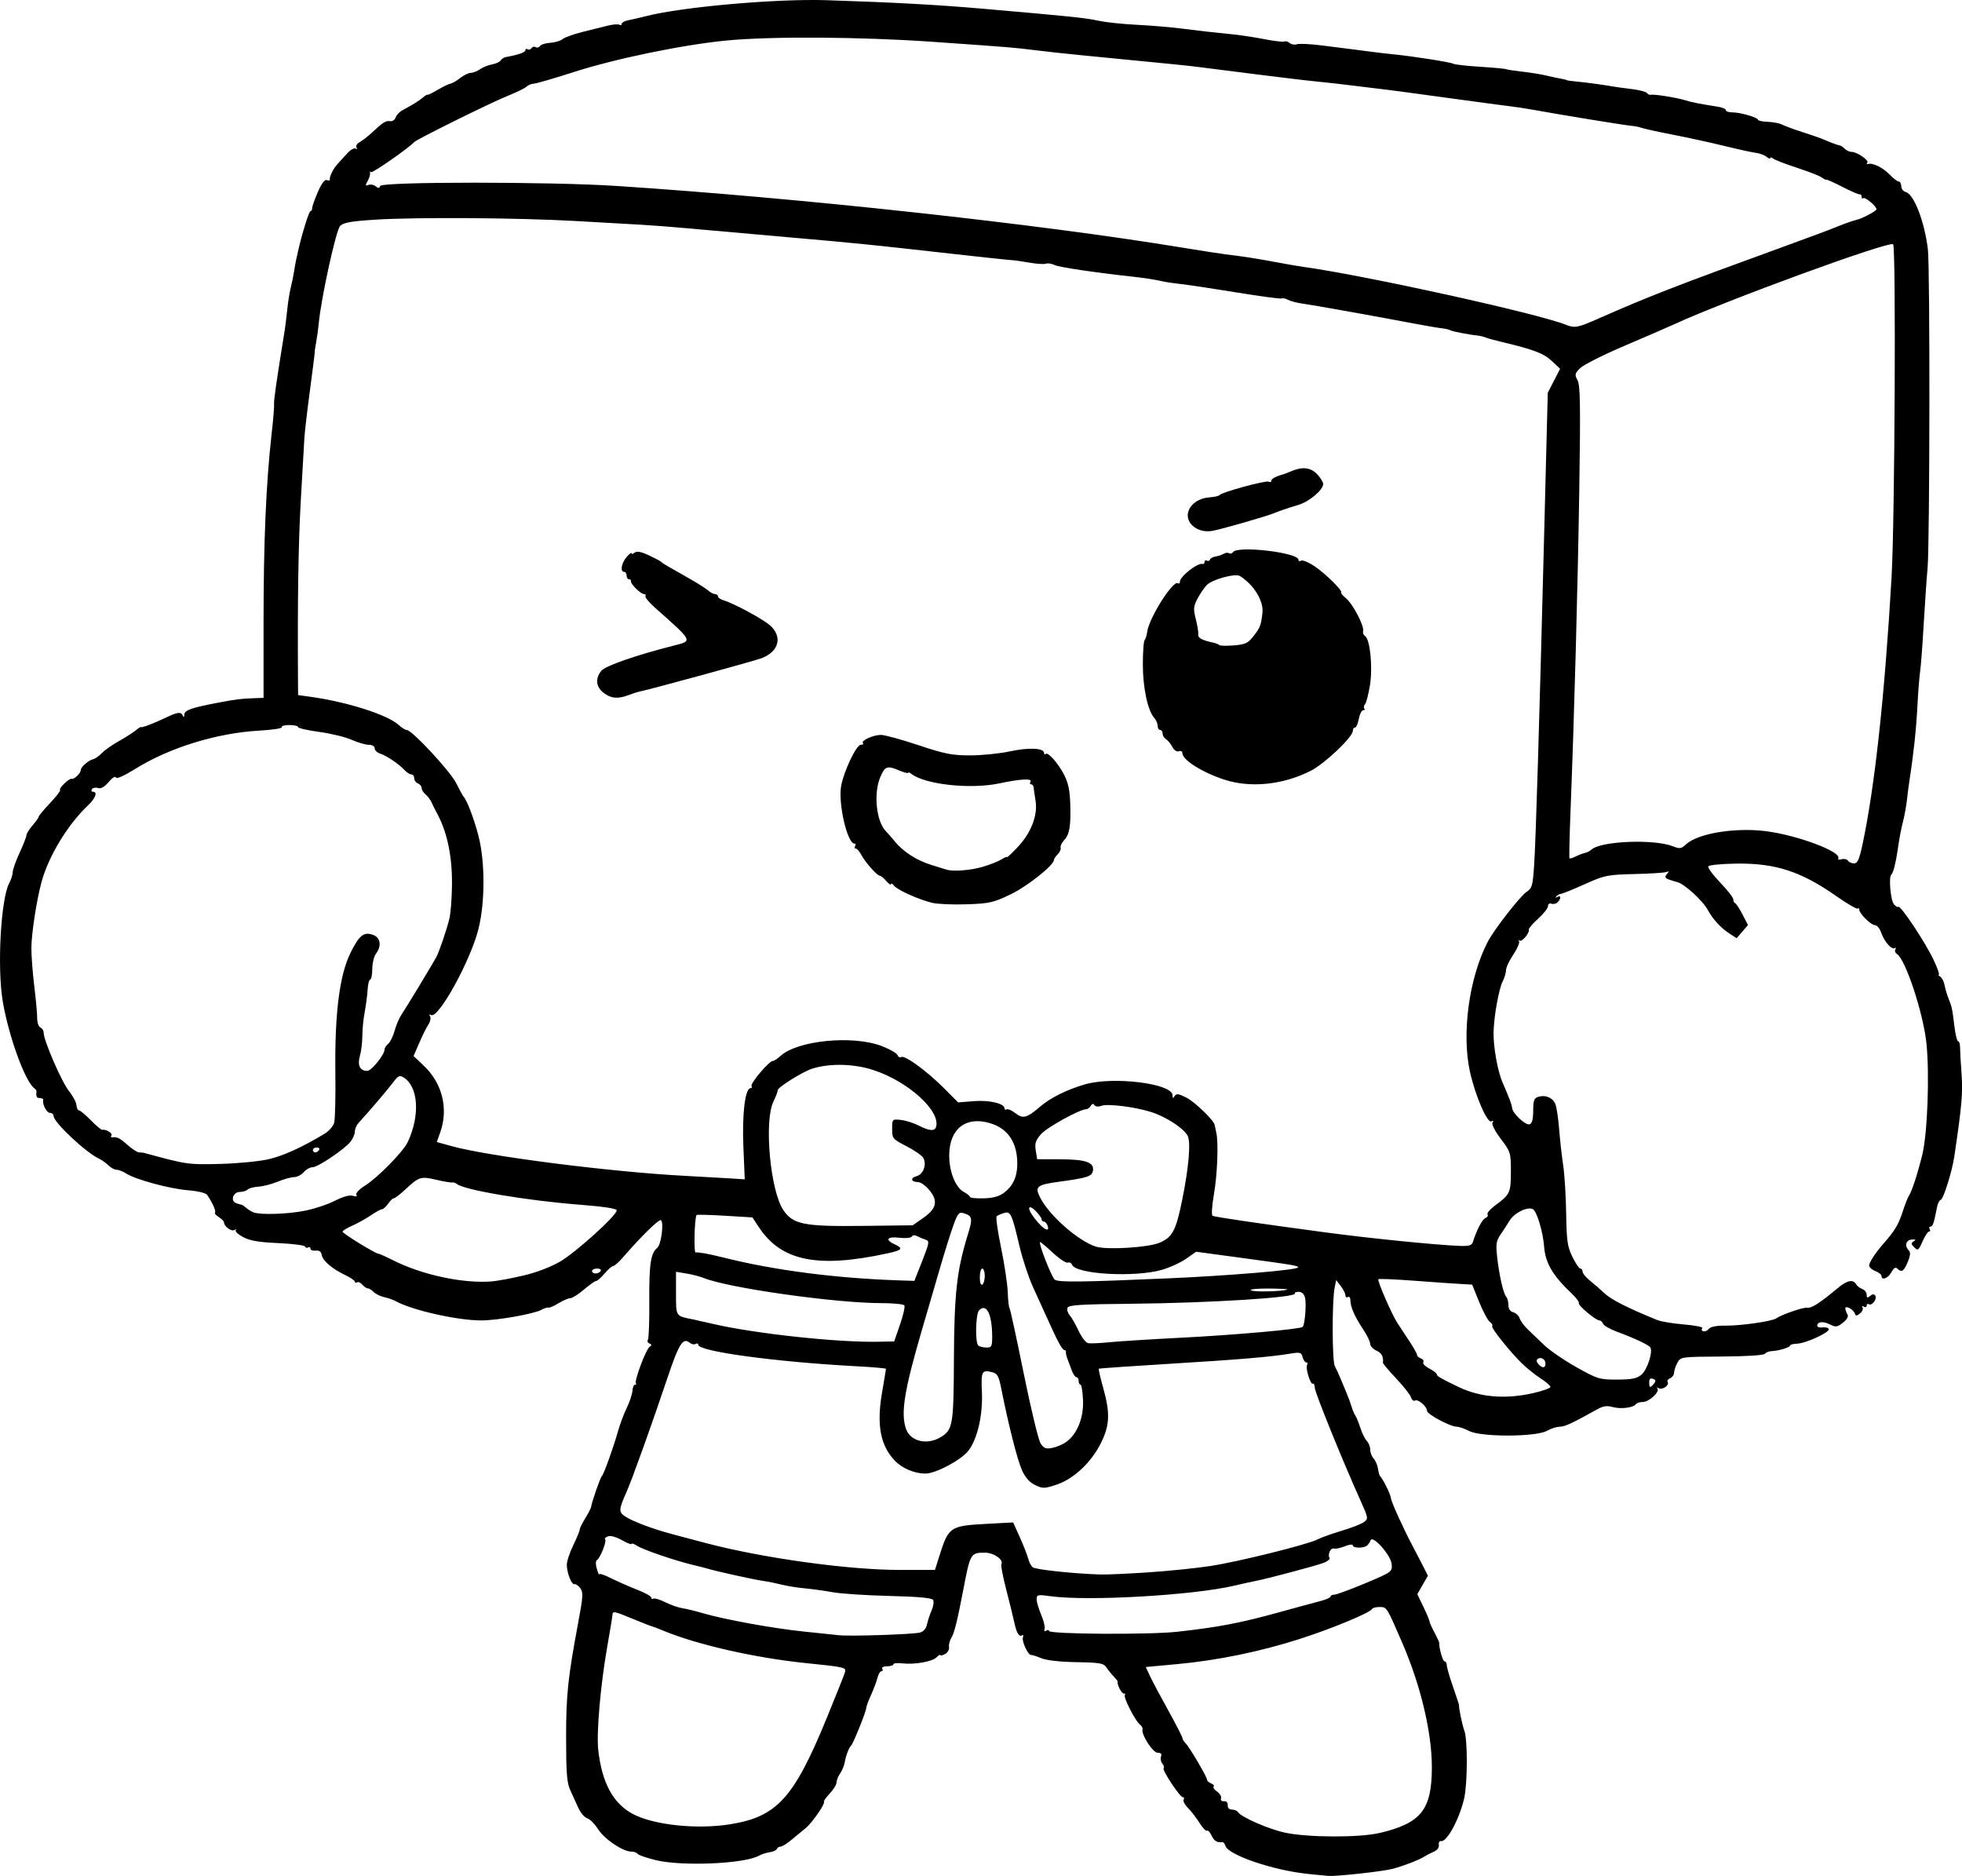 <?xml version="1.0" encoding="UTF-8" standalone="no"?>
<!-- Created with Inkscape (http://www.inkscape.org/) -->

<svg
   width="210.161mm"
   height="200.903mm"
   viewBox="0 0 210.161 200.903"
   version="1.1"
   id="svg5"
   xml:space="preserve"
   xmlns="http://www.w3.org/2000/svg"
   xmlns:svg="http://www.w3.org/2000/svg"><defs
     id="defs2" /><g
     id="layer1"
     transform="translate(25.981,-51.359)"><path
       style="fill:#000000;stroke-width:0.265"
       d="m 114.032,252.037 c -3.607,-0.368 -8.406,-1.998 -8.739,-2.969 -0.086,-0.252 -0.239,-0.446 -0.339,-0.432 -0.572,0.081 -0.887,-0.107 -1.153,-0.69 -0.164,-0.359 -0.389,-0.597 -0.501,-0.528 -0.112,0.069 -0.468,-0.303 -0.792,-0.827 -0.324,-0.524 -0.876,-1.24 -1.227,-1.591 -0.351,-0.351 -0.566,-0.757 -0.477,-0.901 0.089,-0.144 0.053,-0.262 -0.081,-0.262 -0.32,0 -2.252,-2.917 -2.059,-3.109 0.082,-0.082 0.018,-0.307 -0.143,-0.501 -0.161,-0.193 -0.223,-0.532 -0.138,-0.752 0.105,-0.273 -0.01,-0.4 -0.362,-0.4 -0.512,0 -1.775,-1.953 -1.619,-2.503 0.04,-0.14 -0.09,-0.378 -0.288,-0.529 -0.495,-0.378 -1.805,-2.953 -1.604,-3.154 0.09,-0.09 0.032,-0.163 -0.128,-0.163 -0.241,0 -0.76,-1.036 -0.63,-1.257 0.021,-0.036 -0.17,-0.285 -0.424,-0.552 -0.255,-0.267 -0.617,-0.714 -0.805,-0.992 -0.298,-0.441 -0.712,-0.513 -3.205,-0.554 -1.766,-0.029 -3.206,-0.191 -3.759,-0.422 -0.493,-0.206 -0.987,-0.363 -1.098,-0.35 -0.32,0.04 -1.023,-1.489 -0.869,-1.89 0.076,-0.199 0.029,-0.294 -0.104,-0.212 -0.319,0.197 -0.586,-0.26 -0.833,-1.425 -0.11,-0.521 -0.493,-2.078 -0.851,-3.46 -0.358,-1.382 -0.593,-2.61 -0.523,-2.729 0.278,-0.47 -0.813,-1.24 -1.752,-1.236 -1.563,0.007 -1.572,0.023 -2.377,4.229 -0.594,3.107 -0.916,4.386 -1.231,4.895 -0.18,0.291 -0.291,0.739 -0.247,0.995 0.044,0.256 -0.148,0.588 -0.426,0.737 -0.278,0.149 -0.506,0.199 -0.506,0.11 0,-0.088 -0.18,0.019 -0.4,0.24 -0.469,0.469 -2.37,0.801 -3.697,0.646 -0.512,-0.06 -0.93,-0.013 -0.93,0.103 0,0.116 -0.305,0.211 -0.677,0.211 -0.384,0 -0.606,0.115 -0.514,0.265 0.09,0.146 0.05,0.265 -0.088,0.265 -0.138,0 -0.333,0.323 -0.432,0.718 -0.099,0.395 -0.41,1.222 -0.69,1.838 -0.28,0.616 -0.51,1.242 -0.51,1.393 0,0.344 -1.393,3.81 -1.603,3.989 -0.232,0.198 -0.581,1.107 -0.702,1.828 -0.059,0.351 -0.278,0.883 -0.488,1.183 -0.21,0.3 -0.382,0.729 -0.382,0.952 0,0.224 -0.327,0.76 -0.728,1.192 -0.4,0.432 -0.681,0.828 -0.624,0.881 0.184,0.171 -1.276,2.281 -1.957,2.827 -0.363,0.291 -1.047,0.855 -1.52,1.253 -0.473,0.398 -0.999,0.725 -1.169,0.728 -0.17,0.002 -0.348,0.116 -0.397,0.253 -0.049,0.137 -0.386,0.291 -0.75,0.343 -0.364,0.052 -0.9,0.226 -1.191,0.387 -1.567,0.867 -8.247,1.147 -11.036,0.464 -0.991,-0.243 -1.867,-0.547 -1.947,-0.677 -0.08,-0.13 -0.385,-0.236 -0.678,-0.236 -0.897,0 -2.88,-1.34 -3.547,-2.397 -0.347,-0.55 -0.872,-1.077 -1.166,-1.17 -0.294,-0.093 -0.729,-0.609 -0.967,-1.145 -0.238,-0.537 -0.626,-1.393 -0.862,-1.902 -0.344,-0.742 -0.43,-1.845 -0.432,-5.556 -0.002,-4.634 0.19,-6.452 1.318,-12.467 0.5,-2.665 0.527,-3.14 0.205,-3.572 -0.204,-0.274 -0.485,-0.467 -0.623,-0.43 -0.307,0.083 -0.801,-1.148 -0.824,-2.052 -0.009,-0.364 0.297,-1.309 0.681,-2.1 0.383,-0.791 0.697,-1.551 0.697,-1.689 0,-0.137 0.265,-0.679 0.589,-1.203 0.324,-0.524 0.608,-1.074 0.631,-1.222 0.093,-0.591 0.999,-3.188 1.155,-3.312 0.199,-0.158 1.236,-3.044 1.749,-4.867 0.2,-0.712 0.618,-1.818 0.927,-2.458 0.31,-0.639 0.58,-1.455 0.6,-1.813 0.021,-0.358 0.147,-0.651 0.28,-0.651 0.133,-1e-4 0.176,-0.067 0.095,-0.148 -0.209,-0.209 1.062,-3.618 1.454,-3.895 0.256,-0.182 0.255,-0.259 -0.007,-0.366 -0.183,-0.074 -0.255,-0.26 -0.16,-0.413 0.095,-0.153 0.16,-2.053 0.145,-4.223 -0.026,-3.882 0.152,-5.053 0.858,-5.619 0.415,-0.333 0.728,-2.739 0.383,-2.952 -0.214,-0.132 -2.12,1.736 -4.068,3.987 -0.437,0.504 -0.913,0.925 -1.058,0.934 -0.146,0.009 -0.557,0.369 -0.914,0.799 -0.357,0.43 -0.755,0.783 -0.884,0.783 -0.129,0 -0.722,0.417 -1.317,0.926 -0.595,0.509 -1.255,0.926 -1.466,0.926 -0.211,0 -0.775,0.242 -1.253,0.537 -0.478,0.295 -0.968,0.508 -1.09,0.473 -0.122,-0.035 -0.464,0.071 -0.76,0.236 -0.796,0.443 -4.721,1.135 -6.436,1.135 -2.568,-5.3e-4 -7.398,-1.09 -9.193,-2.074 -0.276,-0.151 -0.82,-0.342 -1.211,-0.423 -0.39,-0.082 -0.888,-0.327 -1.106,-0.545 -0.218,-0.218 -0.509,-0.396 -0.648,-0.396 -0.138,0 -0.398,-0.177 -0.578,-0.394 -0.18,-0.217 -0.433,-0.329 -0.562,-0.249 -0.129,0.08 -0.236,0.049 -0.238,-0.069 -0.002,-0.118 -0.458,-0.432 -1.014,-0.698 -1.429,-0.684 -2.436,-1.543 -2.534,-2.162 -0.058,-0.363 -0.261,-0.509 -0.647,-0.466 -0.31,0.035 -0.564,-0.062 -0.564,-0.214 0,-0.152 -0.109,-0.21 -0.242,-0.128 -0.133,0.082 -0.282,0.039 -0.331,-0.095 -0.049,-0.135 -1.344,-0.301 -2.879,-0.369 -2.094,-0.093 -3.033,-0.254 -3.763,-0.646 -0.535,-0.287 -0.887,-0.617 -0.781,-0.733 0.105,-0.117 0.042,-0.126 -0.141,-0.02 -0.328,0.189 -1.122,-0.39 -1.122,-0.818 0,-0.121 -0.25,-0.376 -0.555,-0.566 -0.305,-0.191 -0.489,-0.413 -0.407,-0.494 0.135,-0.135 -0.262,-1.025 -0.841,-1.885 -0.138,-0.205 -0.992,-0.411 -2.06,-0.497 -1.971,-0.159 -5.644,-1.157 -6.624,-1.799 -0.333,-0.218 -0.789,-0.397 -1.012,-0.397 -0.223,0 -0.615,-0.208 -0.871,-0.463 -0.256,-0.255 -0.718,-0.582 -1.028,-0.728 -1.416,-0.666 -4.849,-3.893 -4.854,-4.564 -0.002,-0.182 -0.173,-0.331 -0.382,-0.331 -0.353,0 -0.85,-0.943 -0.732,-1.389 0.029,-0.109 -0.126,-0.198 -0.344,-0.198 -0.355,0 -0.445,-0.167 -0.374,-0.698 0.012,-0.093 -0.082,-0.242 -0.21,-0.331 -0.982,-0.682 -2.743,-5.491 -3.395,-9.269 -0.629,-3.646 -0.222,-11.075 0.7,-12.76 0.187,-0.342 0.349,-0.861 0.36,-1.152 0.011,-0.291 0.344,-1.228 0.742,-2.082 0.397,-0.854 0.722,-1.688 0.723,-1.852 1.77e-4,-0.164 0.298,-0.645 0.661,-1.068 0.364,-0.423 0.661,-0.844 0.661,-0.936 0,-0.092 0.542,-0.741 1.206,-1.443 0.663,-0.702 1.149,-1.333 1.08,-1.401 -0.174,-0.174 0.972,-1.288 1.234,-1.201 0.26,0.087 0.978,-0.602 0.978,-0.937 0,-0.326 0.83,-1.055 1.323,-1.164 0.218,-0.048 0.635,-0.339 0.926,-0.647 0.291,-0.308 1.124,-0.894 1.852,-1.302 0.728,-0.408 1.544,-0.93 1.814,-1.16 0.27,-0.23 0.508,-0.38 0.529,-0.334 0.051,0.113 1.374,-0.388 2.702,-1.024 1.255,-0.602 1.609,-0.638 1.792,-0.185 0.081,0.202 0.142,0.154 0.154,-0.122 0.022,-0.481 0.728,-0.729 3.659,-1.289 1.872,-0.357 2.431,-0.426 3.837,-0.474 l 0.992,-0.034 0.001,-8.268 c 0.001,-8.449 0.271,-14.735 0.855,-19.91 0.181,-1.601 0.303,-3.089 0.273,-3.307 -0.046,-0.333 0.25,-2.389 1.131,-7.838 0.073,-0.455 0.198,-1.467 0.278,-2.249 0.079,-0.782 0.247,-1.839 0.374,-2.348 0.126,-0.509 0.295,-1.343 0.375,-1.852 0.126,-0.804 0.242,-1.372 0.513,-2.514 0.416,-1.753 1.081,-3.836 1.224,-3.836 0.1,0 0.183,-0.149 0.185,-0.331 0.002,-0.182 0.277,-0.962 0.612,-1.733 0.399,-0.921 0.73,-1.356 0.963,-1.266 0.195,0.075 0.338,0.051 0.316,-0.053 -0.062,-0.3 0.364,-1.166 0.819,-1.663 0.229,-0.251 0.697,-0.766 1.039,-1.144 0.342,-0.378 0.748,-0.61 0.901,-0.515 0.159,0.098 0.201,0.046 0.098,-0.12 -0.099,-0.161 0.05,-0.416 0.332,-0.567 0.282,-0.151 0.867,-0.603 1.301,-1.005 1.238,-1.149 1.498,-1.312 1.971,-1.243 0.244,0.036 0.51,-0.144 0.591,-0.399 0.081,-0.255 0.413,-0.606 0.738,-0.779 1.1,-0.587 1.723,-0.975 2.19,-1.363 0.256,-0.213 0.477,-0.343 0.491,-0.29 0.014,0.053 0.497,-0.182 1.073,-0.522 0.576,-0.34 1.198,-0.64 1.382,-0.667 0.184,-0.027 0.652,-0.298 1.039,-0.603 0.387,-0.304 0.899,-0.554 1.138,-0.554 0.239,0 0.682,-0.173 0.984,-0.385 0.302,-0.212 0.884,-0.445 1.294,-0.52 0.41,-0.074 0.826,-0.266 0.925,-0.427 0.099,-0.16 0.347,-0.322 0.551,-0.358 1.328,-0.239 2.09,-0.504 2.09,-0.729 0,-0.143 0.111,-0.191 0.246,-0.107 0.135,0.084 0.322,0.029 0.415,-0.121 0.093,-0.15 0.293,-0.196 0.445,-0.103 0.152,0.094 0.357,0.04 0.455,-0.12 0.099,-0.16 0.591,-0.315 1.095,-0.345 0.504,-0.03 1.099,-0.208 1.322,-0.395 0.224,-0.187 1.176,-0.532 2.117,-0.765 0.941,-0.233 2.164,-0.538 2.719,-0.677 0.555,-0.139 1.121,-0.183 1.257,-0.099 0.136,0.084 0.248,0.04 0.248,-0.097 0,-0.138 0.327,-0.313 0.728,-0.391 0.4,-0.077 1.261,-0.276 1.913,-0.442 3.895,-0.99 13.936,-1.872 19.32,-1.698 7.059,0.228 11.808,0.486 16.536,0.897 9.864,0.857 11.093,0.985 12.7,1.325 0.728,0.154 2.514,0.339 3.969,0.411 1.455,0.072 3.598,0.252 4.762,0.399 2.138,0.27 3.041,0.372 5.689,0.645 0.8,0.082 2.289,0.312 3.307,0.511 1.019,0.198 1.947,0.303 2.062,0.233 0.116,-0.07 0.368,0.004 0.562,0.164 0.193,0.161 0.54,0.22 0.771,0.131 0.23,-0.088 1.466,-0.027 2.746,0.137 1.28,0.164 2.684,0.341 3.12,0.394 0.437,0.053 1.33,0.169 1.984,0.257 0.655,0.088 1.786,0.221 2.514,0.294 2.169,0.219 6.148,0.847 6.416,1.013 0.137,0.085 1.427,0.229 2.868,0.32 1.44,0.091 2.683,0.206 2.762,0.255 0.079,0.049 0.854,0.168 1.722,0.264 0.868,0.096 2.054,0.29 2.637,0.43 0.582,0.14 1.296,0.293 1.587,0.34 0.291,0.047 0.529,0.109 0.529,0.139 0,0.03 0.536,0.104 1.191,0.166 1.039,0.098 2.693,0.325 3.969,0.546 0.218,0.038 1.052,0.15 1.852,0.249 0.8,0.099 1.526,0.29 1.612,0.424 0.086,0.134 0.265,0.217 0.397,0.185 0.347,-0.086 2.745,0.296 3.707,0.59 0.768,0.235 1.341,0.348 3.479,0.686 0.473,0.075 0.86,0.242 0.86,0.372 0,0.13 0.314,0.236 0.697,0.236 0.853,0 2.743,0.546 2.743,0.792 0,0.099 0.476,0.198 1.059,0.221 0.582,0.023 1.267,0.155 1.521,0.294 0.254,0.139 1.236,0.5 2.182,0.803 0.946,0.303 1.958,0.656 2.249,0.784 0.753,0.331 1.556,0.628 1.773,0.655 0.102,0.013 0.334,0.172 0.516,0.354 0.182,0.182 0.515,0.332 0.741,0.332 0.586,0.002 1.908,0.925 1.669,1.165 -0.11,0.11 -0.082,0.167 0.064,0.126 0.519,-0.146 1.599,0.378 2.317,1.124 0.401,0.417 0.848,0.758 0.992,0.758 0.144,0 0.262,0.224 0.262,0.498 0,0.274 0.22,0.556 0.488,0.626 0.878,0.23 2.016,3.187 2.367,6.152 0.234,1.976 0.203,31.601 -0.035,34.131 -0.096,1.019 -0.281,3.698 -0.411,5.953 -0.13,2.256 -0.306,4.577 -0.391,5.159 -0.085,0.582 -0.215,2.249 -0.288,3.704 -0.12,2.375 -0.421,5.186 -0.834,7.805 -0.08,0.509 -0.204,1.462 -0.275,2.117 -0.071,0.655 -0.25,1.667 -0.397,2.249 -0.248,0.979 -0.411,1.837 -0.603,3.175 -0.199,1.382 -0.493,2.531 -0.678,2.645 -0.309,0.191 -0.091,2.748 0.271,3.184 0.175,0.21 0.394,0.335 0.487,0.277 0.249,-0.154 2.886,3.821 3.759,5.666 0.413,0.874 0.667,1.59 0.564,1.593 -0.103,0.002 -0.034,0.101 0.153,0.22 0.187,0.119 0.397,0.53 0.467,0.915 0.07,0.385 0.261,1.03 0.425,1.434 0.353,0.869 0.394,1.064 0.639,3.05 0.103,0.837 0.278,1.521 0.387,1.521 0.11,0 0.2,0.268 0.201,0.595 7.9e-4,0.327 0.074,1.625 0.164,2.883 0.148,2.085 0.039,3.333 -0.769,8.825 -0.239,1.621 -1.161,4.576 -1.46,4.676 -0.146,0.049 -0.323,0.386 -0.391,0.749 -0.323,1.702 -0.459,2.116 -0.7,2.116 -0.143,0 -0.186,0.119 -0.096,0.265 0.09,0.146 0.06,0.265 -0.066,0.265 -0.126,0 -0.439,0.476 -0.696,1.058 -0.427,0.967 -0.503,1.022 -0.888,0.637 -0.355,-0.355 -0.363,-0.457 -0.05,-0.65 0.271,-0.167 0.211,-0.217 -0.222,-0.184 -0.628,0.047 -0.796,0.681 -0.309,1.167 0.201,0.201 0.166,0.562 -0.119,1.244 -0.417,0.997 -0.663,1.149 -1.122,0.691 -0.184,-0.184 -0.384,-0.057 -0.627,0.397 -0.352,0.658 -1.061,0.922 -1.061,0.396 0,-0.149 -0.298,-0.384 -0.661,-0.523 -0.364,-0.138 -0.661,-0.41 -0.661,-0.604 0,-0.322 0.693,-1.377 1.527,-2.323 1.202,-1.364 1.598,-2.017 2.041,-3.363 0.274,-0.834 0.588,-1.638 0.697,-1.787 0.29,-0.395 0.94,-2.385 1.424,-4.359 0.566,-2.306 0.8,-8.745 0.438,-12.039 -0.355,-3.233 -2.242,-8.925 -3.142,-9.475 -0.193,-0.118 -0.27,-0.345 -0.172,-0.504 0.098,-0.159 0.062,-0.217 -0.08,-0.13 -0.33,0.204 -1.118,-0.712 -1.462,-1.698 -0.146,-0.419 -0.438,-0.762 -0.649,-0.762 -0.426,0 -1.681,-1.247 -1.681,-1.67 0,-0.149 -0.073,-0.197 -0.162,-0.108 -0.089,0.089 -1.087,-0.487 -2.219,-1.28 -3.872,-2.714 -6.579,-3.595 -10.849,-3.533 -1.528,0.022 -2.85,0.153 -2.937,0.29 -0.087,0.137 0.478,0.913 1.257,1.723 0.779,0.81 1.416,1.626 1.416,1.813 0,0.187 0.095,0.379 0.21,0.427 0.116,0.049 0.469,0.591 0.786,1.207 l 0.576,1.118 -0.606,0.705 -0.606,0.705 -0.774,-0.5 c -0.895,-0.579 -1.789,-1.546 -2.283,-2.469 -0.581,-1.085 -2.646,-2.953 -3.389,-3.064 -0.073,-0.011 -0.406,-0.113 -0.742,-0.228 -0.494,-0.168 -0.549,-0.28 -0.293,-0.588 0.252,-0.303 0.24,-0.352 -0.058,-0.237 -0.206,0.079 -1.74,0.175 -3.411,0.215 -2.744,0.064 -3.216,0.151 -4.889,0.896 -1.951,0.869 -2.795,1.211 -3.087,1.248 -0.097,0.013 -0.276,0.131 -0.397,0.264 -0.128,0.14 -0.082,0.161 0.11,0.051 0.411,-0.237 0.435,0.16 0.034,0.561 -0.163,0.163 -0.461,0.234 -0.661,0.157 -0.209,-0.08 -0.365,0.028 -0.365,0.254 0,0.217 -0.476,0.825 -1.059,1.351 -0.582,0.526 -1.03,1.046 -0.994,1.155 0.112,0.345 -0.763,1.395 -0.99,1.189 -0.119,-0.108 -0.147,-0.073 -0.061,0.078 0.086,0.151 -0.193,0.794 -0.619,1.429 -0.426,0.635 -0.775,1.38 -0.775,1.656 0,0.276 -0.164,0.824 -0.365,1.217 -0.409,0.801 -0.952,3.862 -0.971,5.477 -0.019,1.578 0.431,4.094 0.945,5.292 0.822,1.914 0.995,2.376 1.042,2.784 0.07,0.609 1.474,1.9 1.892,1.74 0.246,-0.094 0.368,-0.577 0.368,-1.454 0,-1.081 0.094,-1.343 0.529,-1.481 0.786,-0.25 1.587,0.096 1.855,0.801 0.13,0.343 0.309,1.553 0.397,2.689 0.088,1.136 0.281,2.856 0.428,3.822 0.148,0.966 0.292,3.288 0.321,5.159 0.046,2.954 0.134,3.569 0.666,4.66 0.337,0.691 0.721,1.257 0.854,1.257 0.133,0 0.241,0.15 0.241,0.334 0,0.183 0.371,0.63 0.825,0.992 0.454,0.362 1.108,0.931 1.453,1.264 0.754,0.726 2.436,1.585 5.724,2.923 0.399,0.163 1.676,0.375 2.837,0.471 1.161,0.097 2.052,0.27 1.981,0.385 -0.246,0.398 0.35,0.502 0.67,0.117 0.216,-0.261 0.811,-0.383 1.816,-0.372 1.658,0.017 5.025,-0.471 5.453,-0.79 0.495,-0.37 2.913,-1.204 3.273,-1.13 0.454,0.094 1.347,-0.474 3.255,-2.068 1.036,-0.866 1.667,-1.008 2.002,-0.452 0.116,0.193 0.42,0.427 0.675,0.521 0.255,0.094 0.463,0.367 0.463,0.608 0,0.347 0.077,0.373 0.373,0.128 0.267,-0.221 0.424,-0.227 0.552,-0.021 0.217,0.351 -0.362,1.112 -0.691,0.909 -0.129,-0.08 -0.235,-0.012 -0.235,0.151 0,0.163 -0.137,0.211 -0.305,0.107 -0.177,-0.11 -0.234,-0.073 -0.135,0.087 0.094,0.152 -0.026,0.438 -0.267,0.636 -0.344,0.284 -0.461,0.29 -0.549,0.027 -0.16,-0.476 -1.092,-0.95 -1.027,-0.523 0.027,0.18 0.137,0.467 0.243,0.637 0.114,0.182 -0.092,0.534 -0.497,0.853 -0.613,0.482 -0.77,0.503 -1.392,0.19 -0.731,-0.369 -1.362,-0.303 -1.362,0.142 0,0.143 0.257,0.222 0.571,0.176 0.314,-0.045 0.612,0.037 0.662,0.183 0.119,0.347 -2.463,1.529 -3.41,1.561 -0.403,0.014 -0.733,0.101 -0.733,0.195 -7.9e-4,0.2 -1.228,0.573 -1.985,0.603 -0.291,0.011 -0.614,0.14 -0.718,0.286 -0.112,0.156 -1.993,0.275 -4.6,0.291 -4.37,0.026 -4.414,0.032 -4.763,0.661 -0.194,0.349 -0.356,0.831 -0.361,1.07 -0.005,0.239 -0.196,0.506 -0.423,0.593 -0.228,0.087 -0.348,0.265 -0.268,0.395 0.218,0.353 -0.566,0.902 -0.961,0.674 -0.188,-0.109 -0.252,-0.098 -0.141,0.024 0.31,0.341 -0.88,1.451 -1.554,1.451 -0.33,0 -0.664,0.104 -0.742,0.23 -0.235,0.381 -1.638,0.556 -2.491,0.311 -0.588,-0.169 -1.007,-0.113 -1.588,0.21 -2.766,1.538 -3.531,1.894 -4.069,1.896 -0.332,7.9e-4 -0.961,0.202 -1.398,0.447 -1.175,0.659 -7.036,0.669 -8.309,0.015 -0.495,-0.255 -1.097,-0.463 -1.337,-0.463 -0.689,0 -3.186,-1.334 -3.186,-1.702 0,-0.466 -0.97,-1.294 -1.287,-1.098 -0.144,0.089 -0.335,-0.066 -0.423,-0.345 -0.089,-0.279 -0.806,-1.19 -1.595,-2.024 -0.789,-0.834 -1.425,-1.59 -1.414,-1.679 0.078,-0.652 -0.134,-1.046 -0.705,-1.306 -0.364,-0.166 -0.661,-0.491 -0.661,-0.722 0,-0.232 -0.333,-0.919 -0.739,-1.527 -0.911,-1.363 -1.378,-2.42 -1.378,-3.118 0,-0.293 -0.119,-0.459 -0.265,-0.369 -0.146,0.09 -0.267,0.008 -0.27,-0.183 -0.003,-0.19 -0.227,-0.635 -0.498,-0.987 l -0.492,-0.64 -0.16,0.773 c -0.294,1.421 -0.282,7.894 0.015,8.446 0.157,0.291 0.406,0.827 0.554,1.191 0.148,0.364 0.446,1.078 0.663,1.587 0.217,0.509 0.482,1.224 0.589,1.587 0.107,0.364 0.283,0.781 0.392,0.926 0.109,0.146 0.35,0.738 0.537,1.316 0.186,0.578 0.5,1.212 0.696,1.408 0.196,0.196 0.357,0.607 0.357,0.913 0,0.306 0.168,0.744 0.372,0.973 0.205,0.23 0.413,0.715 0.463,1.079 0.05,0.364 0.15,0.721 0.223,0.794 0.328,0.328 1.137,1.972 1.162,2.363 0.025,0.388 1.485,3.587 2.423,5.31 0.198,0.364 0.625,1.186 0.949,1.827 l 0.589,1.166 -0.568,0.987 -0.568,0.987 0.652,1.352 c 0.359,0.743 0.652,1.443 0.652,1.555 0,0.112 0.238,0.648 0.53,1.192 0.291,0.543 0.524,1.049 0.518,1.123 -0.045,0.509 0.378,1.982 0.57,1.982 0.129,0 0.235,0.181 0.235,0.402 0,0.221 0.301,1.263 0.668,2.315 0.368,1.052 0.66,1.944 0.65,1.982 -0.056,0.207 0.347,2.147 0.567,2.73 0.358,0.946 0.343,5.656 -0.022,7.243 -0.511,2.217 -1.849,4.692 -2.473,4.571 -0.174,-0.034 -0.281,0.148 -0.238,0.404 0.047,0.28 -0.164,0.569 -0.529,0.727 -0.334,0.144 -0.786,0.376 -1.004,0.515 -0.592,0.377 -2.103,0.965 -3.376,1.314 -1.039,0.285 -6.028,0.837 -6.943,0.768 -0.218,-0.016 -1.23,-0.115 -2.249,-0.219 z m 7.755,-4.368 c 4.467,-1.053 5.606,-2.487 5.606,-7.058 0,-3.7 -1.19,-8.716 -3.139,-13.235 -1.701,-3.942 -1.679,-3.908 -2.461,-3.91 -0.388,-0.001 -0.745,0.09 -0.794,0.203 -0.168,0.391 -4.34,2.122 -7.743,3.213 -4.258,1.365 -8.829,2.303 -13.171,2.702 l -3.338,0.307 0.44,0.944 c 0.242,0.519 1.125,2.18 1.962,3.69 0.837,1.51 1.521,2.846 1.521,2.967 0,0.122 0.156,0.378 0.347,0.571 0.434,0.437 2.299,3.607 2.299,3.907 0,0.122 0.196,0.297 0.435,0.389 0.239,0.092 0.359,0.243 0.266,0.335 -0.093,0.093 0.077,0.34 0.377,0.55 0.3,0.21 0.487,0.533 0.416,0.718 -0.075,0.196 0.056,0.323 0.313,0.303 0.269,-0.02 0.428,0.148 0.405,0.43 -0.023,0.286 0.149,0.463 0.447,0.463 0.266,0 0.559,0.122 0.651,0.271 0.335,0.542 3.271,1.824 5.05,2.205 2.438,0.523 7.956,0.541 10.109,0.033 z m -69.535,-0.939 c 5,-0.809 6.802,-2.793 10.316,-11.356 0.986,-2.403 1.867,-4.615 1.958,-4.915 0.159,-0.524 -0.006,-0.563 -4.136,-0.982 -5.473,-0.555 -11.741,-1.981 -15.366,-3.496 -0.534,-0.223 -1.061,-0.424 -1.171,-0.445 -0.11,-0.022 -1.02,-0.377 -2.022,-0.791 -2.071,-0.854 -2.184,-0.875 -2.209,-0.421 -0.01,0.182 -0.26,1.7 -0.555,3.373 -0.721,4.088 -1.171,9.237 -0.967,11.071 0.392,3.52 1.584,5.73 3.702,6.859 2.238,1.193 6.873,1.682 10.451,1.103 z m 20.309,-20.532 c 0.374,-0.092 0.652,-0.408 0.744,-0.845 0.08,-0.384 0.306,-1.066 0.502,-1.516 0.196,-0.45 0.269,-0.959 0.162,-1.132 -0.133,-0.216 -1.601,-0.349 -4.672,-0.424 -2.463,-0.06 -5.192,-0.239 -6.065,-0.397 -0.873,-0.158 -2.223,-0.345 -3,-0.416 -0.777,-0.07 -1.908,-0.252 -2.514,-0.404 -0.606,-0.152 -1.518,-0.335 -2.027,-0.406 -0.908,-0.127 -5.039,-1.04 -5.821,-1.286 -0.218,-0.069 -0.933,-0.251 -1.587,-0.405 -1.893,-0.446 -5.369,-1.633 -6.019,-2.055 -0.327,-0.213 -0.595,-0.306 -0.595,-0.207 0,0.099 -0.467,-0.083 -1.037,-0.403 -0.606,-0.34 -1.227,-0.51 -1.493,-0.408 -0.251,0.096 -0.384,0.247 -0.297,0.335 0.19,0.19 -0.527,1.992 -0.88,2.211 -0.148,0.092 -0.153,0.464 -0.013,0.935 0.129,0.431 0.244,0.693 0.257,0.582 0.013,-0.111 0.588,0.083 1.28,0.43 0.691,0.347 1.941,0.898 2.778,1.224 0.837,0.326 1.521,0.706 1.521,0.843 0,0.137 0.099,0.188 0.221,0.113 0.121,-0.075 0.698,0.1 1.282,0.389 0.584,0.289 1.407,0.576 1.83,0.639 0.423,0.063 1.423,0.306 2.224,0.542 2.274,0.668 7.523,1.623 10.719,1.949 1.599,0.163 3.324,0.344 3.834,0.402 1.165,0.132 7.865,-0.089 8.667,-0.286 z m 27.58,-0.084 c 4.477,-0.498 6.742,-0.935 11.113,-2.145 1.673,-0.463 3.549,-0.972 4.167,-1.131 0.618,-0.159 1.124,-0.381 1.124,-0.493 0,-0.112 0.182,-0.204 0.405,-0.204 0.223,0 1.71,-0.547 3.305,-1.216 2.853,-1.197 2.899,-1.23 2.836,-2.038 -0.075,-0.969 -2.061,-3.2 -2.27,-2.55 -0.067,0.209 -0.253,0.468 -0.413,0.575 -0.421,0.281 -1.482,0.246 -1.482,-0.049 0,-0.138 -0.386,-0.094 -0.86,0.098 -0.473,0.192 -0.994,0.3 -1.158,0.24 -0.34,-0.125 -0.705,0.632 -0.481,0.996 0.082,0.133 -0.186,0.37 -0.594,0.528 -0.777,0.3 -6.08,1.716 -7.226,1.929 -0.364,0.068 -1.435,0.304 -2.381,0.526 -4.416,1.036 -15.641,1.682 -19.645,1.132 -1.412,-0.194 -1.521,-0.171 -1.521,0.317 0,0.289 0.22,1.042 0.488,1.673 0.268,0.631 0.432,1.312 0.363,1.514 -0.076,0.224 -0.009,0.295 0.173,0.183 0.164,-0.102 0.299,-0.088 0.299,0.029 1.3e-4,0.354 10.747,0.421 13.758,0.086 z m -3.043,-6.366 c 2.183,-0.147 5.159,-0.453 6.615,-0.68 3.063,-0.477 10.373,-2.294 11.442,-2.844 0.401,-0.206 1.565,-0.623 2.588,-0.927 1.022,-0.304 2.088,-0.72 2.368,-0.924 0.496,-0.363 0.486,-0.424 -0.369,-2.322 -1.892,-4.199 -4.855,-11.504 -4.885,-12.044 -0.017,-0.314 -0.111,-0.521 -0.209,-0.461 -0.253,0.156 -0.82,-1.682 -0.62,-2.007 0.092,-0.148 0.054,-0.27 -0.083,-0.27 -0.137,0 -0.316,-0.254 -0.397,-0.565 -0.133,-0.507 -0.266,-0.546 -1.288,-0.378 -2.195,0.36 -5.435,0.633 -12.914,1.089 -4.147,0.253 -7.58,0.491 -7.627,0.53 -0.048,0.039 0.161,0.953 0.463,2.03 0.769,2.74 0.715,4.023 -0.249,5.952 -1.035,2.071 -2.911,3.826 -4.739,4.433 -1.301,0.432 -1.478,0.436 -2.291,0.048 -0.591,-0.282 -1.053,-0.798 -1.404,-1.569 -0.493,-1.083 -1.448,-4.829 -2.204,-8.648 -0.291,-1.471 -0.43,-1.731 -0.999,-1.874 -1.106,-0.278 -1.199,-0.101 -1.1,2.088 0.113,2.492 -0.47,5.043 -1.445,6.321 -0.753,0.988 -3.502,2.449 -4.606,2.449 -1.155,0 -2.457,-0.543 -3.247,-1.356 -1.574,-1.617 -1.999,-3.844 -1.398,-7.326 0.231,-1.337 0.419,-2.479 0.419,-2.537 0,-0.058 -1.399,-0.181 -3.109,-0.272 -8.687,-0.462 -16.999,-1.59 -16.999,-2.305 0,-0.142 -0.124,-0.182 -0.276,-0.088 -0.152,0.094 -0.434,0.039 -0.628,-0.121 -0.728,-0.604 -1.16,0.076 -2.397,3.766 -1.631,4.867 -3.788,10.879 -4.387,12.223 -0.839,1.884 -0.852,2.14 -0.133,2.612 0.818,0.536 2.948,1.335 5.042,1.892 0.873,0.232 2.48,0.658 3.572,0.947 6.089,1.612 15.268,2.884 20.813,2.884 h 3.751 l 0.438,-1.389 c 1.034,-3.278 1.117,-3.334 5.293,-3.557 l 2.646,-0.141 0.717,1.595 c 0.394,0.877 0.793,1.898 0.886,2.268 0.093,0.37 0.315,0.794 0.492,0.942 0.299,0.248 4.519,0.694 7.298,0.771 0.655,0.018 2.977,-0.088 5.159,-0.235 z m -8.864,-13.964 c 1.171,-0.842 1.877,-2.605 1.794,-4.478 -0.041,-0.909 -0.163,-1.653 -0.272,-1.654 -0.109,-7.9e-4 -0.198,-0.18 -0.198,-0.398 0,-0.218 -0.105,-0.397 -0.232,-0.397 -0.128,0 -0.355,-0.327 -0.504,-0.728 -0.15,-0.4 -0.361,-0.966 -0.471,-1.257 -0.11,-0.291 -0.18,-0.618 -0.157,-0.728 0.023,-0.109 -0.05,-0.198 -0.162,-0.198 -0.226,0 -0.721,-0.91 -1.799,-3.307 -0.393,-0.873 -1.097,-2.421 -1.564,-3.44 -0.468,-1.019 -1.117,-2.983 -1.444,-4.366 -0.831,-3.522 -0.951,-3.777 -1.671,-3.559 -0.326,0.099 -0.677,0.256 -0.78,0.35 -0.103,0.094 0.11,1.598 0.472,3.344 0.362,1.745 0.685,3.888 0.716,4.761 0.032,0.873 0.117,1.647 0.19,1.72 0.073,0.073 0.757,3.219 1.521,6.991 0.764,3.772 1.578,7.148 1.81,7.503 0.35,0.534 0.565,0.616 1.257,0.481 0.459,-0.09 1.133,-0.377 1.497,-0.639 z m -13.491,-0.488 c 1.343,-0.793 1.424,-1.264 1.456,-8.423 0.031,-6.956 0.312,-9.478 1.48,-13.258 0.556,-1.801 0.51,-2.038 -0.454,-2.329 -0.487,-0.147 -0.627,0.026 -1.104,1.359 -0.301,0.84 -0.927,2.837 -1.391,4.438 -0.465,1.601 -1.316,4.518 -1.892,6.482 -1.962,6.694 -2.36,9.132 -1.769,10.829 0.461,1.323 2.226,1.756 3.674,0.901 z m 63.511,-4.74 c 1.011,-0.23 1.838,-0.526 1.838,-0.658 0,-0.132 -0.446,-0.527 -0.992,-0.877 -0.546,-0.35 -1.417,-1.037 -1.935,-1.525 -1.288,-1.212 -3.486,-3.955 -3.31,-4.131 0.079,-0.079 -0.035,-0.274 -0.253,-0.434 -0.218,-0.16 -0.733,-1.124 -1.145,-2.143 l -0.748,-1.852 -1.166,-0.062 c -0.642,-0.034 -2.876,-0.19 -4.965,-0.347 -2.089,-0.156 -3.851,-0.232 -3.916,-0.167 -0.139,0.139 1.419,3.727 2.031,4.677 0.234,0.364 0.805,1.23 1.268,1.926 0.464,0.695 0.843,1.367 0.843,1.493 0,0.126 0.186,0.3 0.414,0.387 0.228,0.087 0.343,0.274 0.256,0.414 -0.087,0.14 0.203,0.442 0.645,0.67 0.441,0.228 0.802,0.503 0.802,0.61 0,0.205 0.421,0.449 2.381,1.385 2.289,1.092 4.992,1.308 7.951,0.635 z m 12.925,-1.006 c 0.234,-0.282 0.211,-0.401 -0.1,-0.521 -0.278,-0.107 -0.404,0.008 -0.404,0.366 0,0.617 0.096,0.646 0.504,0.155 z m -1.336,-0.965 c 0.618,-0.515 1.248,-2.444 0.953,-2.92 -0.168,-0.271 -1.643,-0.963 -3.653,-1.712 -0.705,-0.263 -1.343,-0.636 -1.417,-0.829 -0.074,-0.193 -0.248,-0.351 -0.387,-0.351 -0.388,0 -2.337,-1.639 -2.204,-1.854 0.065,-0.105 -0.266,-0.554 -0.735,-0.998 -2.077,-1.967 -2.852,-3.287 -2.986,-5.085 -0.114,-1.533 -0.774,-3.739 -1.187,-3.97 -0.576,-0.322 -1.996,0.374 -2.52,1.237 -0.25,0.412 -0.69,1.09 -0.977,1.507 -0.441,0.641 -0.494,1.01 -0.342,2.381 0.218,1.964 0.665,3.913 0.976,4.255 0.126,0.138 0.229,0.536 0.229,0.885 0,0.407 0.186,0.682 0.52,0.769 0.286,0.075 0.593,0.365 0.682,0.645 0.089,0.28 0.48,0.812 0.869,1.181 0.389,0.37 1.183,1.132 1.765,1.695 0.582,0.562 2.13,1.623 3.44,2.357 2.275,1.275 2.47,1.334 4.366,1.331 1.58,-0.003 2.111,-0.11 2.608,-0.523 z m -10.28,-1.167 c 0,-0.474 -0.437,-0.765 -0.807,-0.537 -0.19,0.117 -0.179,0.29 0.032,0.545 0.4,0.482 0.774,0.478 0.774,-0.008 z m -59.267,-2.893 c 0,-2.401 -0.606,-3.634 -1.397,-2.842 -0.386,0.386 -0.447,3.539 -0.073,3.798 0.154,0.107 0.548,0.196 0.876,0.198 0.527,0.004 0.595,-0.128 0.595,-1.153 z m 20.108,0.108 c 5.889,-0.3 12.909,-0.923 13.152,-1.166 0.236,-0.236 0.416,-2.48 0.251,-3.136 -0.097,-0.387 -0.351,-0.621 -0.675,-0.621 -0.285,0 -0.471,0.077 -0.412,0.172 0.27,0.437 -9.058,1.025 -17.536,1.106 -5.421,0.052 -6.703,0.133 -6.819,0.433 -0.079,0.203 0.025,0.56 0.232,0.794 0.207,0.234 0.636,0.983 0.954,1.666 0.318,0.683 0.777,1.28 1.019,1.328 0.243,0.048 1.274,0.002 2.293,-0.1 1.019,-0.103 4.412,-0.317 7.541,-0.477 z m -29.981,-1.414 c 0.343,-0.991 0.554,-1.914 0.47,-2.051 -0.084,-0.137 -1.201,-0.248 -2.482,-0.248 -4.919,0 -16.366,-1.62 -19.012,-2.691 -0.396,-0.16 -1.227,-0.376 -1.845,-0.478 l -1.124,-0.186 v 2.311 c 0,2.511 -0.062,2.417 1.838,2.79 0.21,0.041 1.163,0.256 2.117,0.478 4.518,1.048 13.339,2 17.719,1.912 l 1.697,-0.034 z m 41.49,-3.752 c 0.146,-0.051 -0.747,-0.1 -1.984,-0.109 -1.237,-0.009 -2.099,0.078 -1.916,0.194 0.305,0.194 3.287,0.129 3.901,-0.085 z m -32.411,-1.472 c 0,-0.428 -0.119,-0.778 -0.265,-0.778 -0.146,0 -0.265,0.424 -0.265,0.942 0,0.56 0.107,0.875 0.265,0.778 0.146,-0.09 0.265,-0.514 0.265,-0.942 z m -49.428,-0.025 c 1.399,-0.328 2.945,-0.917 3.954,-1.506 1.688,-0.986 6.051,-4.936 6.051,-5.478 0,-0.196 -1.396,-0.408 -4.035,-0.613 -5.565,-0.433 -12.244,-1.557 -13.069,-2.199 -0.167,-0.13 -0.405,-0.209 -0.529,-0.177 -0.124,0.032 -0.894,-0.098 -1.711,-0.289 -1.651,-0.387 -1.82,-0.333 -3.321,1.058 -0.558,0.518 -1.102,0.935 -1.209,0.926 -0.106,-0.009 -0.381,0.252 -0.61,0.58 -0.229,0.327 -0.524,0.595 -0.655,0.595 -0.131,0 -0.671,0.294 -1.201,0.653 -0.529,0.359 -1.428,0.858 -1.996,1.109 -0.568,0.251 -1.033,0.539 -1.033,0.639 0,0.192 3.532,2.36 3.844,2.36 0.099,0 0.793,0.31 1.541,0.689 3.126,1.582 7.539,2.528 10.622,2.276 0.582,-0.048 2.092,-0.329 3.356,-0.625 z m 69.167,0.293 c 6.305,-0.276 13.516,-0.875 13.786,-1.145 0.185,-0.185 -0.27,-0.263 -6,-1.04 l -4.887,-0.662 -1.067,0.752 c -0.587,0.414 -1.76,0.949 -2.608,1.19 -2.93,0.833 -9.22,0.472 -9.613,-0.552 -0.074,-0.192 -0.281,-0.292 -0.461,-0.223 -0.18,0.069 -0.906,-0.413 -1.613,-1.072 -0.707,-0.658 -1.317,-1.166 -1.356,-1.127 -0.167,0.167 1.251,3.784 1.577,4.024 0.401,0.295 2.844,0.266 12.242,-0.145 z m -26.439,-1.856 c 0.749,-1.897 0.793,-2.145 0.397,-2.267 -0.244,-0.075 -0.647,-0.244 -0.895,-0.376 -0.281,-0.15 -0.513,-0.14 -0.615,0.027 -0.093,0.15 -0.675,0.205 -1.335,0.126 -1.303,-0.156 -1.574,0.218 -0.509,0.703 0.965,0.44 0.825,0.626 -0.728,0.964 -7.505,1.634 -11.4,0.847 -13.805,-2.788 l -0.699,-1.056 -2.938,-0.178 c -1.616,-0.098 -2.982,-0.134 -3.036,-0.08 -0.23,0.23 -0.327,4.162 -0.098,4.021 0.135,-0.083 1.412,0.143 2.838,0.503 5.535,1.398 12.157,2.259 19.129,2.485 l 1.455,0.047 z m -34.443,1.075 c 0.09,-0.146 -0.082,-0.265 -0.381,-0.265 -0.3,0 -0.545,0.119 -0.545,0.265 0,0.146 0.172,0.265 0.381,0.265 0.21,0 0.455,-0.119 0.545,-0.265 z m 59.856,-3.026 c 1.389,-0.579 1.777,-1.314 2.444,-4.633 0.715,-3.56 0.93,-6.163 0.566,-6.844 -0.422,-0.788 -2.304,-2.013 -3.863,-2.513 -1.745,-0.56 -4.694,-0.929 -5.386,-0.673 -0.325,0.12 -0.622,0.088 -0.724,-0.077 -0.115,-0.187 -0.248,-0.161 -0.396,0.078 -0.122,0.197 -0.34,0.359 -0.484,0.359 -0.684,0 -4.207,1.942 -4.842,2.669 -0.585,0.67 -0.689,0.99 -0.565,1.753 l 0.151,0.933 2.454,0.008 c 2.733,0.009 3.65,0.32 3.524,1.194 -0.092,0.637 -0.558,0.792 -3.621,1.208 -2.435,0.33 -2.659,0.53 -1.997,1.775 1.029,1.933 4.036,4.561 5.92,5.173 1.147,0.373 5.582,0.107 6.819,-0.409 z m 33.573,-0.083 c 0.413,-1.305 1.003,-2.432 1.342,-2.562 0.209,-0.08 0.311,-0.258 0.226,-0.395 -0.085,-0.137 0.295,-0.578 0.843,-0.979 1.568,-1.147 1.659,-1.345 1.659,-3.6 0,-2.021 -0.029,-2.116 -1.081,-3.51 -0.636,-0.843 -1.001,-1.563 -0.885,-1.749 0.125,-0.202 0.084,-0.248 -0.113,-0.126 -0.431,0.266 -1.727,-2.713 -2.299,-5.284 -0.914,-4.108 -0.11,-10.05 1.881,-13.911 0.687,-1.332 3.494,-4.939 4.207,-5.406 0.557,-0.365 0.64,-0.668 0.782,-2.841 0.183,-2.818 0.545,-14.78 1.081,-35.77 l 0.378,-14.817 0.661,-1.283 0.661,-1.283 -0.893,-0.842 c -0.858,-0.809 -1.957,-1.227 -5.306,-2.019 -0.728,-0.172 -1.502,-0.384 -1.72,-0.47 -0.218,-0.087 -0.516,-0.171 -0.661,-0.188 -1.147,-0.133 -2.955,-0.475 -3.152,-0.597 -0.133,-0.082 -0.55,-0.181 -0.926,-0.221 -0.376,-0.04 -1.696,-0.264 -2.933,-0.499 -4.199,-0.797 -10.976,-2.009 -12.023,-2.15 -0.574,-0.077 -1.261,-0.257 -1.527,-0.399 -0.266,-0.142 -0.571,-0.209 -0.677,-0.147 -0.106,0.062 -2.277,-0.228 -4.823,-0.644 -2.547,-0.416 -5.226,-0.819 -5.953,-0.896 -0.728,-0.077 -1.621,-0.21 -1.984,-0.295 -0.743,-0.173 -1.862,-0.35 -3.043,-0.48 -4.318,-0.477 -8.042,-1.029 -8.515,-1.262 -0.318,-0.157 -0.738,-0.223 -0.935,-0.148 -0.196,0.075 -1.008,0.023 -1.804,-0.117 -0.796,-0.14 -1.625,-0.257 -1.844,-0.261 -0.218,-0.004 -3.016,-0.301 -6.218,-0.66 -9.424,-1.057 -9.977,-1.113 -17.859,-1.805 -4.147,-0.364 -8.91,-0.787 -10.583,-0.939 -1.673,-0.152 -3.936,-0.327 -5.027,-0.388 -1.091,-0.061 -4.247,-0.24 -7.011,-0.398 -6.183,-0.352 -17.131,-0.426 -21.528,-0.144 -2.565,0.164 -3.372,0.309 -3.734,0.671 -0.439,0.439 -2.044,7.76 -2.292,10.456 -0.054,0.582 -0.176,1.475 -0.273,1.984 -0.096,0.509 -0.166,0.986 -0.154,1.058 0.012,0.073 -0.219,1.918 -0.512,4.101 -0.294,2.183 -0.564,4.505 -0.601,5.159 -0.037,0.655 -0.207,3.627 -0.379,6.606 -0.262,4.551 -0.358,10.608 -0.303,19.241 l 0.01,1.637 1.257,0.174 c 4.034,0.558 8.354,1.938 9.548,3.051 0.302,0.282 0.677,0.512 0.832,0.512 0.556,0 4.648,4.397 5.296,5.691 0.364,0.726 0.721,1.38 0.794,1.453 0.353,0.353 1.106,2.328 1.585,4.154 0.725,2.767 0.728,7.149 0.008,10.025 -0.854,3.41 -4.316,9.679 -5.082,9.205 -0.184,-0.114 -0.222,-0.063 -0.1,0.134 0.108,0.174 0.022,0.583 -0.191,0.907 -0.213,0.325 -0.654,1.212 -0.981,1.973 l -0.595,1.383 1.089,1.026 c 1.98,1.864 2.663,4.601 1.776,7.114 l -0.375,1.063 1.514,0.425 c 3.929,1.102 17.21,2.794 25.165,3.205 1.673,0.086 3.777,0.205 4.674,0.263 l 1.631,0.106 -0.147,-3.511 c -0.147,-3.498 0.19,-6.251 0.764,-6.251 0.14,0 0.189,-0.105 0.11,-0.232 -0.163,-0.264 1.876,-2.678 2.263,-2.678 0.139,0 0.505,-0.235 0.813,-0.521 1.812,-1.688 7.761,-2.278 10.88,-1.078 0.847,0.326 1.603,0.759 1.681,0.962 0.078,0.203 0.258,0.298 0.4,0.21 0.371,-0.229 2.733,1.489 4.544,3.305 l 1.55,1.555 1.682,-0.135 c 1.667,-0.134 3.287,0.249 3.287,0.778 0,0.136 0.105,0.183 0.233,0.104 0.128,-0.079 0.554,0.108 0.945,0.416 0.797,0.627 1.234,0.505 2.684,-0.749 1.038,-0.898 2.849,-1.795 4.727,-2.341 3.053,-0.888 9.394,-0.104 9.406,1.162 0.003,0.34 0.053,0.358 0.229,0.08 0.182,-0.288 0.421,-0.254 1.27,0.179 0.905,0.462 2.953,2.445 3.017,2.922 0.012,0.09 0.089,0.462 0.171,0.825 0.25,1.111 0.114,4.515 -0.267,6.694 -0.199,1.135 -0.259,2.127 -0.134,2.204 0.209,0.129 4.866,0.814 12.247,1.801 4.649,0.622 11.842,1.343 14.23,1.427 0.997,0.035 1.296,-0.053 1.411,-0.419 z M 73.867,148.05 c -1.513,-0.383 -3.714,-1.372 -4.078,-1.833 -0.177,-0.224 -0.326,-0.301 -0.331,-0.169 -0.005,0.131 -0.231,-0.017 -0.502,-0.331 -0.272,-0.313 -0.581,-0.57 -0.688,-0.57 -0.289,0 -1.543,-1.404 -1.972,-2.207 -0.206,-0.387 -0.481,-0.703 -0.611,-0.703 -0.13,0 -0.162,-0.119 -0.072,-0.265 0.09,-0.146 0.059,-0.265 -0.068,-0.265 -0.777,0 -1.775,-4.371 -1.419,-6.218 0.312,-1.618 1.631,-4.366 2.096,-4.366 0.223,0 0.327,-0.078 0.232,-0.172 -0.26,-0.26 1.102,-0.886 1.928,-0.886 0.399,0 2.201,0.493 4.005,1.096 2.809,0.938 3.603,1.096 5.529,1.099 1.237,0.002 3.162,-0.192 4.278,-0.432 2.019,-0.434 3.66,-0.359 3.66,0.166 0,0.152 0.072,0.203 0.16,0.115 0.251,-0.252 1.32,0.944 1.984,2.219 0.446,0.857 0.619,1.678 0.663,3.144 0.071,2.398 -0.076,3.249 -0.674,3.89 -0.25,0.268 -0.41,0.619 -0.356,0.781 0.054,0.162 -0.086,0.478 -0.311,0.703 -0.225,0.225 -0.409,0.499 -0.409,0.609 0,0.564 -2.838,2.821 -4.631,3.683 -1.856,0.892 -2.261,0.984 -4.719,1.07 -1.479,0.051 -3.142,-0.021 -3.695,-0.161 z m 5.39,-3.851 c 0.79,-0.231 1.705,-0.591 2.032,-0.8 0.327,-0.209 0.595,-0.319 0.595,-0.243 0,0.076 0.516,-0.409 1.147,-1.077 1.428,-1.511 2.163,-3.413 1.914,-4.952 -0.099,-0.609 -0.193,-1.257 -0.209,-1.438 -0.017,-0.182 -0.136,-0.331 -0.266,-0.331 -0.13,0 -0.163,-0.119 -0.073,-0.265 0.239,-0.387 -1.032,-0.326 -3.307,0.159 -3.101,0.661 -7.987,0.133 -9.459,-1.022 -0.182,-0.143 -0.331,-0.191 -0.331,-0.108 0,0.083 -0.413,-0.021 -0.918,-0.232 -1.345,-0.562 -1.556,-0.492 -2.063,0.677 -0.752,1.735 -0.442,4.773 0.593,5.815 0.222,0.223 0.641,0.702 0.932,1.065 0.878,1.092 2.345,2.05 3.859,2.517 0.788,0.243 1.551,0.481 1.697,0.528 0.701,0.226 2.562,0.085 3.855,-0.292 z m 25.911,-9.343 c -2.37,-0.771 -4.498,-2.114 -4.498,-2.838 0,-0.192 -0.169,-0.283 -0.377,-0.203 -0.223,0.086 -0.509,-0.107 -0.7,-0.471 -0.178,-0.339 -0.485,-0.711 -0.682,-0.827 -0.197,-0.116 -0.358,-0.384 -0.358,-0.595 0,-0.211 -0.119,-0.384 -0.265,-0.384 -0.146,0 -0.265,-0.199 -0.265,-0.442 0,-0.243 -0.167,-0.63 -0.371,-0.86 -0.695,-0.782 -1.216,-3.232 -1.216,-5.713 0,-1.332 0.084,-2.505 0.186,-2.608 0.103,-0.103 0.229,-0.507 0.282,-0.899 0.197,-1.472 2.75,-5.521 3.276,-5.195 0.124,0.076 0.225,0.008 0.225,-0.152 0,-0.583 1.9,-2.068 2.447,-1.913 0.109,0.031 0.198,-0.07 0.198,-0.224 0,-0.154 0.109,-0.213 0.242,-0.131 0.133,0.082 0.282,0.033 0.331,-0.109 0.049,-0.142 0.327,-0.295 0.618,-0.34 0.291,-0.045 0.678,-0.174 0.86,-0.288 0.182,-0.114 0.442,-0.138 0.577,-0.054 0.135,0.084 0.321,0.031 0.412,-0.117 0.45,-0.727 7.014,0.036 7.014,0.815 0,0.148 0.126,0.192 0.28,0.097 0.154,-0.095 0.779,0.156 1.389,0.557 1.158,0.762 3.099,2.666 2.91,2.855 -0.06,0.06 0.165,0.331 0.5,0.602 0.723,0.585 1.969,2.942 1.846,3.491 -0.048,0.212 0.045,0.466 0.206,0.566 0.536,0.331 0.84,3.305 0.534,5.221 -0.156,0.978 -0.396,1.913 -0.532,2.077 -0.137,0.165 -0.17,0.378 -0.074,0.473 0.096,0.096 0.041,0.174 -0.123,0.174 -0.163,0 -0.375,0.417 -0.47,0.926 -0.096,0.509 -0.28,0.926 -0.409,0.926 -0.129,0 -0.235,0.165 -0.235,0.367 0,0.656 -3.007,3.508 -4.499,4.266 -2.97,1.509 -6.447,1.866 -9.259,0.951 z m 3.127,-15.38 c 0.712,-0.909 0.8,-1.141 0.954,-2.506 0.141,-1.248 -0.947,-3.013 -2.416,-3.921 -0.503,-0.311 -2.981,0.365 -3.553,0.969 -0.297,0.314 -0.752,0.987 -1.013,1.497 -0.41,0.803 -0.431,1.089 -0.156,2.159 0.174,0.678 0.291,1.411 0.259,1.63 -0.055,0.373 0.381,0.612 1.592,0.875 0.282,0.061 0.58,0.18 0.661,0.263 0.082,0.084 0.785,0.1 1.564,0.036 1.226,-0.1 1.508,-0.234 2.108,-1.001 z m -69.634,6.073 c -0.811,-0.638 -0.898,-1.526 -0.231,-2.35 0.427,-0.528 3.719,-1.674 7.736,-2.693 2.079,-0.527 2.141,-0.4 -1.971,-4.05 -0.646,-0.573 -1.114,-1.139 -1.041,-1.257 0.073,-0.118 0.007,-0.215 -0.148,-0.215 -0.356,0 -1.493,-1.125 -1.405,-1.389 0.036,-0.109 -0.053,-0.198 -0.198,-0.198 -0.146,0 -0.265,-0.179 -0.265,-0.397 0,-0.218 -0.119,-0.397 -0.265,-0.397 -0.45,0 -0.292,-0.946 0.265,-1.587 0.291,-0.336 0.529,-0.518 0.529,-0.405 0,0.113 0.149,0.083 0.331,-0.065 0.233,-0.19 0.684,-0.106 1.521,0.284 0.655,0.305 1.25,0.62 1.323,0.701 0.136,0.151 0.338,0.271 3.043,1.803 0.873,0.495 1.775,1.069 2.005,1.275 0.23,0.207 0.557,0.376 0.728,0.376 0.17,0 0.31,0.111 0.31,0.247 0,0.136 0.268,0.324 0.595,0.419 1.113,0.321 4.297,2.048 5.027,2.726 1.309,1.216 0.882,2.775 -0.951,3.471 -0.816,0.31 -11.764,3.302 -13.138,3.59 -0.218,0.046 -0.732,0.213 -1.142,0.371 -1.107,0.428 -1.88,0.352 -2.659,-0.26 z m 63.549,-17.576 c -1.823,-1.013 -0.898,-3.199 1.419,-3.355 0.483,-0.033 0.937,-0.138 1.01,-0.234 0.235,-0.311 5.009,-1.612 5.287,-1.44 0.148,0.091 0.269,0.048 0.269,-0.096 0,-0.215 0.516,-0.489 1.323,-0.704 0.073,-0.019 0.467,-0.174 0.877,-0.344 1.176,-0.487 2.048,-0.37 2.731,0.367 0.344,0.371 0.626,0.83 0.626,1.019 0,0.643 -1.472,1.887 -2.656,2.245 -0.649,0.196 -1.359,0.421 -1.577,0.501 -0.218,0.079 -0.456,0.165 -0.529,0.19 -0.073,0.025 -0.311,0.118 -0.529,0.206 -0.908,0.368 -5.759,1.755 -6.615,1.892 -0.581,0.093 -1.191,7.9e-4 -1.635,-0.247 z m -15.999,74.604 c -0.082,-0.214 -0.255,-0.388 -0.385,-0.388 -0.13,0 -0.236,-0.114 -0.236,-0.253 0,-0.139 -0.298,-0.55 -0.661,-0.914 -0.627,-0.627 -0.905,-0.421 -0.435,0.32 0.89,1.403 2.123,2.289 1.718,1.235 z m -13.278,-0.796 c 1.425,-1 1.593,-1.825 0.608,-2.995 -0.384,-0.457 -0.919,-0.831 -1.189,-0.831 -0.752,0 -0.861,-0.453 -0.152,-0.631 0.716,-0.18 1.109,-1.252 0.717,-1.959 -0.138,-0.249 -0.945,-0.81 -1.793,-1.247 -1.491,-0.767 -1.542,-0.829 -1.542,-1.852 0,-1.049 0.008,-1.058 0.919,-0.967 0.506,0.05 1.364,0.318 1.908,0.595 1.141,0.582 1.715,0.638 1.866,0.184 0.564,-1.692 -2.952,-4.897 -6.719,-6.125 -2.095,-0.683 -4.705,-0.736 -6.568,-0.132 -1.03,0.334 -3.715,2.02 -3.662,2.3 0.019,0.098 -0.193,0.654 -0.47,1.236 -1.009,2.12 -0.327,9.526 1.069,11.597 1.033,1.533 2.198,1.768 8.393,1.696 l 5.468,-0.064 z M 6.611,181.039 c 1.019,-0.196 2.484,-0.677 3.257,-1.071 0.899,-0.457 1.602,-0.653 1.951,-0.542 0.356,0.113 0.485,0.074 0.371,-0.11 -0.098,-0.158 0.302,-0.585 0.906,-0.966 1.424,-0.899 4.122,-3.655 4.615,-4.714 1.331,-2.862 1.114,-5.944 -0.486,-6.902 -0.399,-0.239 -0.579,-0.155 -1.05,0.49 -0.492,0.673 -2.572,3.112 -3.756,4.404 -0.211,0.23 -0.387,0.647 -0.39,0.926 -0.003,0.279 -0.212,0.763 -0.463,1.077 -0.665,0.83 -3.505,2.737 -4.075,2.737 -0.268,0 -0.692,0.238 -0.941,0.529 -0.249,0.291 -0.714,0.529 -1.034,0.529 -0.319,0 -1.097,0.215 -1.727,0.479 -0.631,0.263 -1.561,0.505 -2.068,0.538 -0.507,0.033 -1.037,0.174 -1.177,0.315 -0.141,0.141 -0.516,0.256 -0.833,0.256 -0.718,0 -1.046,0.947 -0.412,1.191 0.239,0.091 0.493,0.167 0.566,0.168 0.073,0.001 0.311,0.156 0.529,0.345 0.218,0.189 0.575,0.409 0.794,0.489 0.748,0.275 3.572,0.187 5.424,-0.169 z m 74.931,-1.922 c 0.938,-0.694 1.402,-1.638 1.44,-2.927 0.07,-2.376 -0.939,-3.951 -2.91,-4.542 -2.569,-0.77 -4.323,0.571 -4.376,3.343 -0.034,1.795 0.649,3.535 1.585,4.036 0.349,0.187 0.635,0.423 0.635,0.524 0,0.101 0.649,0.168 1.443,0.148 1.002,-0.025 1.669,-0.203 2.183,-0.583 z M 2.827,175.499 c 1.596,-0.379 3.561,-1.275 5.954,-2.717 0.466,-0.281 0.931,-0.809 1.033,-1.174 0.102,-0.365 0.16,-2.807 0.127,-5.426 -0.077,-6.264 0.444,-10.384 1.611,-12.755 0.943,-1.916 1.449,-2.316 2.45,-1.936 0.78,0.296 0.909,1.189 0.29,2.007 -0.214,0.282 -0.392,1.02 -0.397,1.638 -0.005,0.618 -0.104,1.124 -0.221,1.124 -0.117,0 -0.242,0.49 -0.277,1.088 -0.035,0.598 -0.178,1.686 -0.316,2.417 -0.139,0.731 -0.252,1.879 -0.252,2.552 0,0.672 -0.117,1.629 -0.259,2.126 -0.289,1.007 0.004,1.606 0.785,1.606 0.452,0 1.856,-1.738 1.856,-2.297 0,-0.156 0.178,-0.432 0.395,-0.612 0.217,-0.18 0.524,-0.808 0.682,-1.394 0.158,-0.586 0.498,-1.376 0.756,-1.755 0.448,-0.659 3.249,-5.284 3.702,-6.113 0.305,-0.557 1.085,-2.842 1.402,-4.101 0.146,-0.582 0.275,-2.249 0.286,-3.704 0.024,-3.142 -0.547,-5.749 -1.708,-7.805 -0.123,-0.218 -0.33,-0.64 -0.46,-0.937 -0.13,-0.297 -0.427,-0.699 -0.661,-0.892 -0.233,-0.194 -0.424,-0.504 -0.424,-0.688 0,-0.185 -0.179,-0.405 -0.397,-0.488 -0.218,-0.084 -0.397,-0.335 -0.397,-0.557 0,-0.223 -0.135,-0.405 -0.3,-0.405 -0.165,0 -0.493,-0.208 -0.728,-0.463 -0.611,-0.66 -1.924,-1.547 -2.615,-1.767 -0.325,-0.103 -0.59,-0.358 -0.59,-0.566 0,-0.223 -0.259,-0.379 -0.628,-0.379 -0.345,0 -1.178,-0.243 -1.85,-0.541 -0.672,-0.297 -2.235,-0.676 -3.473,-0.842 -1.238,-0.166 -2.251,-0.399 -2.251,-0.518 0,-0.119 -0.424,-0.216 -0.942,-0.216 -0.518,0 -0.879,0.102 -0.802,0.227 0.077,0.125 -1.017,0.291 -2.432,0.371 -4.538,0.255 -9.606,1.82 -13.271,4.099 -1.217,0.757 -2.007,1.105 -2.071,0.914 -0.059,-0.176 -0.394,0.035 -0.775,0.488 -0.454,0.539 -0.826,0.749 -1.148,0.646 -0.262,-0.083 -0.553,-0.027 -0.647,0.124 -0.094,0.151 -0.044,0.275 0.11,0.275 0.533,0 0.277,0.698 -0.541,1.472 -2.173,2.056 -4.228,5.449 -4.97,8.206 -0.538,2 -1.078,5.525 -1.083,7.067 -0.003,0.842 0.138,2.688 0.312,4.101 0.174,1.413 0.314,2.952 0.311,3.419 -0.003,0.467 0.152,0.91 0.345,0.984 0.193,0.074 0.35,0.332 0.35,0.573 0,0.819 1.926,5.257 2.698,6.218 0.423,0.526 0.788,1.211 0.811,1.524 0.024,0.312 0.15,0.567 0.282,0.567 0.132,0 0.701,0.476 1.266,1.058 0.565,0.582 1.117,1.039 1.226,1.016 0.394,-0.084 1.118,0.368 0.971,0.605 -0.083,0.134 -0.052,0.226 0.068,0.206 0.511,-0.089 0.834,0.069 1.673,0.819 0.489,0.437 1.046,0.794 1.238,0.794 0.192,0 0.405,0.015 0.473,0.034 4.642,1.268 4.754,1.284 8.211,1.194 1.892,-0.049 4.237,-0.279 5.212,-0.51 z m 5.371,-0.983 c 0.09,-0.146 -0.022,-0.265 -0.249,-0.265 -0.227,0 -0.412,0.119 -0.412,0.265 0,0.146 0.112,0.265 0.249,0.265 0.137,0 0.323,-0.119 0.412,-0.265 z M 173.527,141.774 c 1.317,-6.182 2.381,-15.983 3.11,-28.641 0.346,-6.008 0.482,-35.292 0.166,-35.61 -0.393,-0.394 -17.789,5.962 -23.524,8.596 -0.631,0.29 -2.992,1.313 -5.247,2.274 -2.256,0.961 -4.391,2.035 -4.746,2.386 -0.585,0.579 -0.612,0.7 -0.288,1.306 0.292,0.546 0.326,2.689 0.186,11.718 -0.165,10.633 -0.534,24.182 -0.939,34.465 -0.106,2.692 -0.157,4.945 -0.113,5.005 0.044,0.061 0.348,-0.025 0.675,-0.191 0.327,-0.166 0.771,-0.335 0.985,-0.375 0.215,-0.041 0.532,-0.204 0.706,-0.364 0.998,-0.918 6.715,-1.145 8.723,-0.346 0.729,0.29 0.89,0.265 1.407,-0.216 1.249,-1.163 5.214,-1.82 8.513,-1.41 3.392,0.422 8.206,2.23 7.779,2.921 -0.074,0.12 0.091,0.159 0.365,0.087 0.275,-0.072 0.58,-0.001 0.677,0.157 0.098,0.158 0.392,0.288 0.653,0.288 0.379,0 0.564,-0.416 0.912,-2.051 z M 145.253,85.47 c 5.367,-2.368 8.339,-3.522 19.844,-7.704 2.619,-0.952 5.12,-1.884 5.556,-2.07 0.701,-0.299 1.874,-0.715 2.249,-0.798 0.588,-0.129 2.117,-0.943 2.117,-1.126 0,-0.335 -1.249,-1.369 -1.433,-1.186 -0.085,0.085 -0.155,0.016 -0.155,-0.154 0,-0.17 -0.089,-0.285 -0.198,-0.256 -0.109,0.029 -0.942,-0.33 -1.851,-0.797 -0.909,-0.467 -1.694,-0.818 -1.745,-0.78 -0.051,0.038 -0.26,-0.064 -0.465,-0.226 -0.204,-0.162 -1.383,-0.625 -2.62,-1.028 -1.237,-0.403 -2.398,-0.85 -2.58,-0.994 -0.182,-0.144 -0.331,-0.173 -0.331,-0.065 0,0.108 -0.18,0.048 -0.4,-0.135 -0.22,-0.183 -0.726,-0.371 -1.124,-0.419 -0.398,-0.048 -1.915,-0.38 -3.37,-0.737 -1.455,-0.357 -3.956,-0.904 -5.556,-1.215 -1.601,-0.311 -3.089,-0.637 -3.307,-0.724 -0.218,-0.088 -0.754,-0.192 -1.191,-0.232 -0.768,-0.071 -7.49,-1.169 -10.451,-1.707 -0.8,-0.146 -1.931,-0.318 -2.514,-0.383 -0.582,-0.065 -3.678,-0.48 -6.879,-0.922 -3.201,-0.442 -5.999,-0.818 -6.218,-0.836 -0.218,-0.018 -1.647,-0.192 -3.175,-0.386 -1.528,-0.195 -3.479,-0.418 -4.336,-0.495 -0.857,-0.078 -3.952,-0.447 -6.879,-0.819 -2.927,-0.373 -5.679,-0.722 -6.115,-0.776 -1.047,-0.13 -2.208,-0.246 -12.171,-1.216 -1.601,-0.156 -3.863,-0.401 -5.027,-0.545 -2.443,-0.302 -2.411,-0.299 -10.98,-0.901 -7.707,-0.541 -17.32,-0.602 -22.093,-0.141 -4.713,0.455 -11.916,1.942 -16.387,3.383 -2.047,0.659 -3.959,1.215 -4.25,1.235 -0.291,0.02 -0.648,0.164 -0.794,0.32 -0.146,0.156 -1.098,0.62 -2.117,1.03 -1.763,0.71 -9.643,4.61 -9.922,4.91 -0.63,0.679 -4.483,3.36 -4.624,3.219 -0.1,-0.1 -0.147,-0.063 -0.104,0.082 0.043,0.146 -0.069,0.53 -0.249,0.854 -0.279,0.503 -0.267,0.567 0.079,0.433 0.224,-0.086 0.572,-0.019 0.774,0.149 0.281,0.233 0.395,0.224 0.482,-0.037 0.156,-0.467 18.238,-0.468 25.338,-7.94e-4 19.737,1.297 45.053,4.054 60.457,6.583 2.183,0.358 4.326,0.691 4.763,0.74 1.511,0.168 3.448,0.468 5.424,0.842 1.091,0.206 2.401,0.433 2.91,0.503 6.628,0.913 25.095,4.984 28.112,6.196 0.948,0.381 1.267,0.321 3.506,-0.667 z"
       id="path768" /></g></svg>
